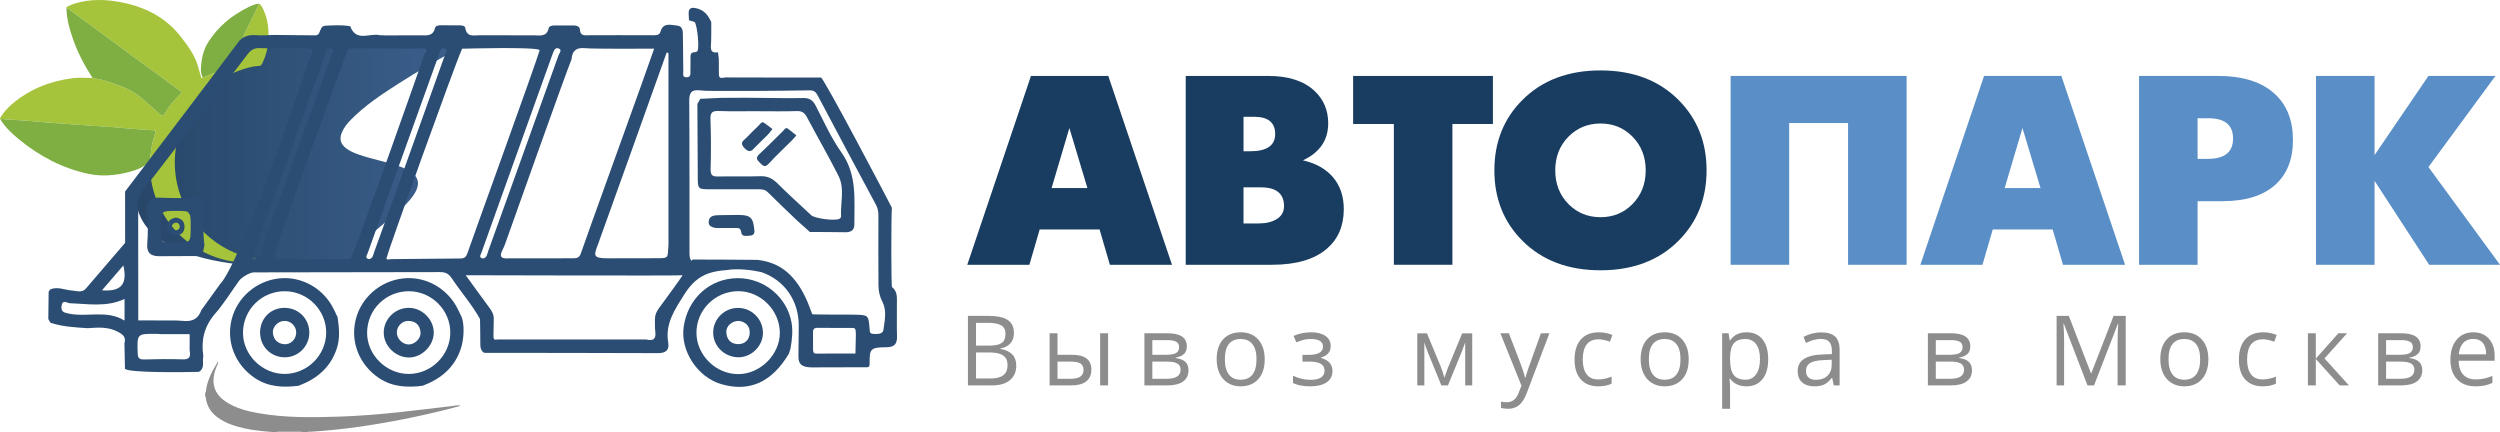 <svg width="370" height="64" viewBox="0 0 370 64" fill="none" xmlns="http://www.w3.org/2000/svg"><g clip-path="url(#clip0_1_1046)"><path d="M38.008 6.049C38.008 6.049 68.742 6.127 69.447 6.039C69.3 6.231 68.55 6.778 68.379 6.871C65.175 8.636 61.991 10.435 58.913 12.412C56.45 13.994 54.008 15.607 51.942 17.708C51.386 18.274 50.886 18.887 50.585 19.632C50.202 20.582 50.401 21.307 51.209 21.935C51.73 22.34 52.328 22.602 52.943 22.825C54.042 23.223 55.176 23.498 56.304 23.799C57.641 24.157 58.993 24.472 60.238 25.104C62.009 26.005 62.322 27.209 61.212 28.863C60.523 29.891 59.616 30.719 58.676 31.506C56.551 33.287 52.828 36.453 52.737 36.732C52.958 36.829 52.497 37.263 52.491 37.59C52.485 37.882 52.789 38.296 52.562 38.42C52.125 38.66 51.099 38.525 50.618 38.642C48.397 39.183 46.131 39.383 43.856 39.45C41.265 39.526 38.673 39.503 36.091 39.219C32.916 38.87 29.78 38.327 26.813 37.094C23.649 35.778 20.984 33.954 20.197 30.321C20.197 29.374 20.197 27.879 20.197 26.932C20.197 26.932 22.89 23.152 25.19 20.161C27.246 17.486 33.093 9.916 34.414 7.848C35.734 5.78 36.687 6.052 38.008 6.049Z" fill="url(#paint0_linear_1_1046)"/><path d="M29.97 11.436C29.949 11.482 29.938 11.558 29.907 11.568C29.785 11.604 29.794 11.492 29.774 11.424C29.643 10.99 29.495 10.559 29.39 10.117C28.972 8.364 27.929 6.968 26.863 5.567C24.522 2.492 21.317 0.94 17.608 0.275C15.463 -0.11 13.315 -0.133 11.195 0.483C10.82 0.591 10.46 0.736 10.112 0.909C9.998 0.966 9.851 0.999 9.836 1.166C10.156 1.306 10.42 1.533 10.698 1.735C11.722 2.482 12.739 3.24 13.76 3.991C14.921 4.844 16.086 5.692 17.246 6.547C18.073 7.157 18.891 7.78 19.721 8.386C21.003 9.322 22.294 10.246 23.575 11.183C24.609 11.939 25.632 12.71 26.664 13.47C26.862 13.616 26.926 13.709 26.698 13.916C25.736 14.793 24.951 15.817 24.287 16.933C24.144 17.174 24.005 17.189 23.787 16.995C22.888 16.197 21.975 15.413 21.073 14.618C20.072 13.738 18.943 13.141 17.701 12.68C16.396 12.196 15.093 11.732 13.707 11.548C12.716 11.511 11.725 11.45 10.735 11.576C7.367 11.999 4.342 13.222 1.748 15.431C1.113 15.971 0.558 16.589 0.128 17.308C0.049 17.438 -0.092 17.57 0.087 17.727C0.144 17.635 0.237 17.617 0.332 17.623C1.473 17.697 2.614 17.763 3.755 17.851C4.896 17.938 6.034 18.057 7.174 18.145C8.526 18.249 9.881 18.333 11.233 18.431C12.069 18.491 12.903 18.568 13.739 18.625C14.748 18.695 15.758 18.741 16.765 18.815C17.588 18.875 18.408 18.969 19.23 19.034C20.396 19.126 21.563 19.218 22.731 19.282C23.07 19.3 23.066 19.425 22.984 19.683C22.747 20.43 22.509 21.176 22.416 21.961C22.338 22.618 22.235 23.273 22.143 23.928C22.291 24.079 22.186 24.257 22.187 24.419C22.224 31.318 27.119 37.261 33.889 38.599C35.773 38.97 37.664 38.98 39.659 38.574C38.99 38.486 38.422 38.432 37.861 38.333C32.114 37.324 27.481 32.914 26.226 27.27C24.517 19.581 29.116 12.075 36.747 10.015C37.303 9.865 37.841 9.775 38.4 9.742C38.618 9.728 38.695 9.605 38.777 9.444C39.413 8.209 39.705 6.885 39.743 5.508C39.782 4.104 39.591 2.734 38.988 1.448C38.833 1.117 38.691 0.764 38.362 0.547C37.665 1.978 36.961 3.405 36.273 4.84C35.467 6.519 34.669 8.201 33.884 9.888C33.767 10.14 33.587 10.275 33.348 10.312C32.574 10.434 31.875 10.771 31.145 11.016C30.75 11.149 30.41 11.435 29.97 11.436Z" fill="#A5C33B"/><path d="M22.142 23.929C22.235 23.273 22.338 22.619 22.416 21.961C22.509 21.177 22.746 20.43 22.984 19.683C23.066 19.426 23.07 19.302 22.731 19.282C21.563 19.218 20.397 19.127 19.23 19.034C18.408 18.97 17.588 18.876 16.765 18.816C15.758 18.742 14.748 18.695 13.739 18.626C12.903 18.569 12.068 18.491 11.233 18.431C9.88 18.334 8.527 18.25 7.174 18.146C6.033 18.057 4.896 17.939 3.755 17.851C2.615 17.763 1.473 17.697 0.332 17.623C0.237 17.617 0.143 17.635 0.087 17.728C0.79 18.837 1.725 19.736 2.729 20.562C5.782 23.075 9.185 24.899 13.087 25.73C15.101 26.159 17.078 25.965 19.055 25.47C20.209 25.182 21.267 24.749 22.142 23.929Z" fill="#7FAF42"/><path d="M13.708 11.549C15.095 11.733 16.397 12.197 17.702 12.681C18.943 13.141 20.073 13.738 21.073 14.619C21.976 15.413 22.888 16.197 23.787 16.995C24.005 17.189 24.144 17.174 24.288 16.934C24.953 15.818 25.736 14.794 26.698 13.917C26.926 13.71 26.863 13.617 26.664 13.47C25.633 12.711 24.609 11.94 23.576 11.183C22.294 10.246 21.003 9.323 19.721 8.387C18.892 7.78 18.073 7.158 17.246 6.548C16.087 5.693 14.922 4.846 13.761 3.992C12.739 3.241 11.723 2.483 10.698 1.736C10.421 1.533 10.157 1.306 9.836 1.167C9.85 2.779 10.284 4.304 10.811 5.807C11.527 7.844 12.529 9.741 13.708 11.549Z" fill="#7FAF42"/><path d="M29.97 11.436C30.41 11.435 30.75 11.149 31.145 11.016C31.876 10.772 32.575 10.435 33.348 10.313C33.588 10.276 33.767 10.14 33.884 9.889C34.669 8.201 35.468 6.519 36.273 4.841C36.962 3.406 37.666 1.979 38.363 0.547C37.757 0.572 37.225 0.832 36.7 1.09C34.286 2.279 32.28 3.939 30.828 6.224C30.02 7.495 29.766 8.916 29.729 10.389C29.719 10.752 29.831 11.101 29.97 11.436Z" fill="#7FAF42"/><path d="M40.516 5.171C42.443 5.191 44.37 5.215 46.297 5.228C46.649 5.231 47.035 5.312 47.243 4.871C47.448 4.436 47.514 3.838 48.163 3.806C49.353 3.746 50.544 3.68 51.732 3.854C51.774 3.86 51.836 3.887 51.847 3.919C52.734 6.268 54.753 4.839 56.229 5.212C56.483 5.276 60.513 5.206 62.245 5.225C63.138 5.234 64.081 5.405 64.377 4.153C64.467 3.772 64.945 3.741 65.316 3.739C66.228 3.734 67.14 3.736 68.052 3.754C68.372 3.761 68.811 3.804 68.863 4.136C69.099 5.621 70.224 5.187 71.115 5.214C71.933 5.239 77.218 5.213 79.04 5.226C79.918 5.232 80.907 5.488 81.195 4.2C81.271 3.863 81.653 3.776 81.984 3.773C82.987 3.762 83.989 3.764 84.991 3.77C85.394 3.773 85.806 3.971 85.822 4.342C85.868 5.402 86.596 5.217 87.24 5.214C88.195 5.209 94.594 5.192 96.837 5.215C97.292 5.219 97.621 5.128 97.772 4.631C98.182 3.284 99.308 3.707 100.192 3.78C101.125 3.857 101.06 4.686 101.069 5.374C101.09 7.108 101.094 8.843 101.128 10.577C101.135 10.934 100.94 11.475 101.647 11.437C102.283 11.404 102.169 10.925 102.179 10.532C102.193 9.939 102.189 9.345 102.195 8.751C102.201 8.257 102.096 7.691 102.898 7.723C103.006 7.727 103.155 7.631 103.223 7.537C103.531 7.116 103.2 3.759 102.816 3.262C102.532 3.176 102.248 3.089 101.964 3.003C101.949 2.639 101.934 2.276 101.919 1.913C101.939 1.277 102.246 1.084 102.877 1.187C104.132 1.391 104.805 2.207 105.268 3.284C105.256 4.466 105.295 5.652 105.215 6.829C105.156 7.698 105.574 7.836 106.272 7.738C106.31 8.084 106.348 8.431 106.386 8.776C106.389 9.509 106.393 10.242 106.396 10.975C106.383 11.815 107.032 11.457 107.385 11.459C112.092 11.481 116.798 11.471 121.505 11.47C122.021 11.723 131.065 28.911 131.996 30.739C131.883 32.569 131.89 42.384 132.019 42.487C132.95 43.231 132.708 44.247 132.739 45.205C132.76 45.874 132.709 48.837 132.755 49.644C132.828 50.906 132.367 51.436 131.028 51.392C128.863 51.422 128.691 51.651 128.705 53.658C128.708 54.088 128.691 54.362 128.312 54.351L120.032 54.374C118.773 54.317 118.129 53.995 118.168 52.705C118.184 51.198 118.212 49.69 118.214 48.183C118.218 44.456 116.076 41.436 112.666 40.269C111.442 39.992 109.227 39.689 107.639 39.96C104.693 40.173 102.944 40.926 101.249 43.622C99.828 45.882 98.422 47.917 98.9 50.727C99.088 51.829 98.511 52.269 97.387 52.265C88.81 52.23 80.233 52.23 71.656 52.219C71.109 51.878 71.085 51.346 71.087 50.777C71.092 49.59 71.059 48.403 71.042 47.215C69.847 45.057 68.206 43.209 66.848 41.166C66.377 40.457 65.849 40.257 65.042 40.27L37.491 40.314C36.837 40.387 35.724 41.086 35.402 41.533C34.228 43.163 33.167 44.89 31.856 46.402C30.234 48.272 29.729 50.34 30.091 52.706C29.899 53.489 30.388 54.462 29.441 55.036C27.623 55.082 19.092 55.216 18.495 54.581C18.47 53.954 18.417 51.06 18.416 50.79C18.675 49.917 18.232 49.531 17.488 49.126C16.025 48.329 14.506 48.468 12.964 48.571C11.108 48.45 9.246 48.358 7.459 47.766C7.355 47.583 7.252 47.399 7.148 47.216C7.166 45.863 7.183 44.51 7.201 43.157C7.285 43.047 7.369 42.938 7.453 42.828L7.464 42.817C8.566 42.38 9.609 42.928 10.681 43.001C11.379 43.049 12.13 43.388 12.727 42.689C14.562 40.538 16.677 38.093 18.517 35.946L18.512 28.345C18.512 28.345 33.221 9.006 35.221 6.299C35.794 5.405 36.872 5.105 37.931 5.206C38.785 5.283 39.654 5.188 40.516 5.171ZM86.606 7.133C85.3 6.993 84.676 7.507 84.594 8.771C83.756 10.745 75.368 34.397 74.716 36.225C74.606 36.472 74.508 36.724 74.383 36.963C73.869 37.953 74.124 38.324 75.269 38.236L84.853 38.227C85.426 38.238 85.775 38.088 85.973 37.487C86.684 35.328 96.011 9.658 96.816 7.201C95.956 7.201 87.764 7.257 86.606 7.133ZM62.845 7.97C63.083 7.634 63.415 7.253 62.659 7.173C62.267 7.132 61.865 7.187 61.468 7.198C60.726 7.198 53.853 7.167 52.253 7.159C51.86 7.157 51.382 7.076 51.326 7.689C51.165 8.034 40.489 37.533 40.344 38.367C44.016 38.367 47.627 38.369 51.239 38.362C51.5 38.361 51.799 38.42 51.986 38.141C53.081 35.749 62.733 8.326 62.845 7.97ZM102.508 38.412C102.508 38.412 110.302 38.42 112.138 38.46C114.147 38.71 116.145 39.465 117.855 41.743C118.93 43.141 119.624 44.858 120.208 46.501C120.174 46.572 126.413 46.567 126.413 46.567C128.523 46.634 128.529 46.574 128.702 48.666C128.732 49.034 128.674 49.372 129.222 49.415C129.827 49.463 130.658 49.443 130.738 48.867C130.944 47.39 131.26 45.975 130.611 44.697C130.163 43.818 130.019 43.059 130.012 42.194C129.988 38.816 129.998 35.437 130.005 32.059C130.007 31.462 129.964 30.908 129.664 30.35C126.756 24.94 123.865 19.52 120.996 14.089C120.724 13.573 120.414 13.363 119.834 13.373C117.271 13.419 114.707 13.432 112.143 13.457C110.308 13.457 108.471 13.457 106.636 13.457C105.63 13.437 104.616 13.492 103.621 13.376C102.37 13.232 101.999 13.666 102.008 14.925C102.063 22.313 102.033 29.701 102.044 37.089C102.045 37.429 101.996 38.308 102.347 38.595L102.508 38.412ZM97.117 38.217C99.087 38.209 98.766 38.219 98.935 36.229C98.935 36.229 98.933 11.806 98.933 7.833C98.843 7.814 98.754 7.795 98.665 7.776C96.619 13.592 89.189 34.236 88.508 36.147C87.827 37.909 87.792 38.218 89.996 38.23L97.117 38.217ZM68.927 40.734C70.15 42.416 71.255 43.962 72.389 45.487C72.779 46.011 73.106 46.535 73.077 47.213C73.062 48.062 73.048 48.91 73.033 49.758C73.027 50.131 73.132 50.377 73.579 50.241L95.617 50.239C96.641 50.506 97.133 50.2 96.984 49.066C96.903 48.454 96.944 47.826 96.929 47.204C96.941 46.593 97.172 46.087 97.542 45.59C98.409 44.425 100.87 41.042 101.022 40.739C100.974 40.829 68.819 40.734 68.927 40.734ZM126.605 52.32C126.668 48.712 126.837 48.537 126.114 48.537C125.387 48.519 121.708 48.546 120.982 48.523C120.526 48.508 120.319 48.71 120.325 49.171C120.338 50.033 120.325 50.896 120.332 51.759C120.334 52.049 120.419 52.347 120.765 52.331L126.605 52.32ZM27.847 49.452C26.562 49.453 25.276 49.454 23.991 49.455C23.717 49.44 23.443 49.414 23.169 49.412C20.247 49.388 20.28 49.388 20.382 52.31C20.409 53.077 20.689 53.213 21.363 53.198C23.241 53.155 25.123 53.109 26.999 53.187C28.092 53.233 28.246 52.75 28.064 51.88C28.066 51.146 28.069 50.412 28.072 49.678C28.11 49.492 28.032 49.419 27.847 49.452ZM20.464 47.212C20.43 47.388 20.485 47.473 20.677 47.417C21.78 47.42 22.882 47.424 23.985 47.427C25.025 47.444 26.072 47.388 27.102 47.496C28.448 47.638 29.355 47.19 29.799 45.895C30.721 44.614 31.644 43.333 32.566 42.053C35.657 38.913 45.245 10.655 45.748 8.772C46.522 7.168 46.522 7.165 44.752 7.157C42.647 7.148 40.541 7.188 38.438 7.12C37.606 7.093 37.129 7.395 36.639 8.037C31.551 14.713 26.441 21.373 21.298 28.006C20.642 28.852 20.216 29.668 20.453 30.739C20.452 32.568 20.46 45.382 20.464 47.212ZM57.32 37.872C56.929 38.631 57.612 38.355 57.843 38.353C61.279 38.333 64.715 38.27 68.15 38.257C68.785 38.254 69.015 37.967 69.198 37.424C69.981 35.096 79.232 9.655 79.878 7.401C79.116 6.905 68.8 7.204 68.609 7.207C68.444 7.154 68.349 7.213 68.326 7.384C67.301 9.605 57.377 37.277 57.32 37.872ZM37.788 38.356C38.384 38.283 38.403 37.785 38.53 37.432C42.055 27.652 45.568 17.867 49.065 8.077C49.161 7.806 49.649 7.395 49.052 7.18C48.533 6.993 48.344 7.425 48.218 7.85C48.154 8.068 48.052 8.274 47.975 8.489C45.376 15.743 42.779 22.999 40.177 30.252C39.314 32.656 38.423 35.051 37.582 37.462C37.487 37.731 37.036 38.266 37.788 38.356ZM54.629 38.357C55.232 38.206 55.24 37.68 55.385 37.28C57.032 32.744 58.669 28.204 60.3 23.663C62.177 18.434 64.046 13.203 65.91 7.971C66 7.717 66.377 7.382 65.864 7.187C65.5 7.048 65.259 7.287 65.126 7.617C65.024 7.871 64.939 8.131 64.847 8.389C62.613 14.601 60.377 20.812 58.146 27.026C56.9 30.495 55.656 33.966 54.429 37.443C54.322 37.746 53.92 38.218 54.629 38.357ZM71.508 38.26C72.088 38.098 72.098 37.592 72.246 37.181C73.571 33.498 74.894 29.813 76.219 26.129C78.376 20.133 80.537 14.138 82.68 8.137C82.786 7.842 83.215 7.432 82.726 7.193C82.236 6.954 82.006 7.387 81.86 7.803C81.785 8.017 81.698 8.228 81.621 8.442C79.148 15.343 76.676 22.245 74.204 29.146C73.222 31.889 72.24 34.632 71.261 37.376C71.136 37.724 70.792 38.156 71.508 38.26ZM18.433 44.247C15.743 45.499 13.041 44.966 10.367 44.883C9.934 44.869 9.254 44.248 9.109 45.277C8.985 46.159 9.476 46.265 10.21 46.417C12.919 46.98 15.803 45.821 18.433 47.445C18.433 46.313 18.433 45.355 18.433 44.247ZM15.094 42.965C17.943 43.188 18.887 42.062 18.258 39.285C17.198 40.518 16.179 41.703 15.094 42.965Z" fill="#2B4D73"/><path d="M68.334 46.939C68.715 47.953 68.721 49.975 68.234 51.502C67.32 54.374 65.279 56.067 62.556 57.092C60.285 57.379 58.091 57.288 56.097 55.956C53.178 54.007 51.812 50.599 52.653 47.262C53.472 44.015 56.301 41.569 59.661 41.205C63.033 40.839 66.312 42.707 67.805 45.846C67.979 46.212 68.157 46.575 68.334 46.939ZM60.55 43.102C57.11 43.078 54.336 45.821 54.33 49.253C54.324 52.53 57.174 55.347 60.49 55.343C63.837 55.339 66.62 52.581 66.644 49.245C66.667 45.917 63.897 43.124 60.55 43.102Z" fill="#2B4D73"/><path d="M117 51.556C116.921 51.812 116.843 52.067 116.764 52.323C114.255 56.57 110.904 58.079 106.721 56.843C103.216 55.808 100.674 51.918 101.184 48.368C101.791 44.143 105.084 41.181 109.19 41.167C113.115 41.154 116.507 44.01 117.15 47.756C117.374 49.058 117.212 50.296 117 51.556ZM109.256 43.096C105.826 43.105 103.042 45.898 103.075 49.297C103.107 52.586 105.961 55.381 109.277 55.37C112.546 55.359 115.45 52.442 115.414 49.208C115.376 45.884 112.558 43.087 109.256 43.096Z" fill="#2B4D73"/><path d="M106.639 14.484C107.83 14.478 109.021 14.472 110.212 14.466C110.49 14.468 110.769 14.47 111.048 14.472C111.413 14.476 111.778 14.48 112.142 14.484C114.388 14.499 116.634 14.554 118.879 14.507C119.792 14.488 120.295 14.827 120.705 15.612C121.929 17.958 123.007 20.42 124.531 22.562C126.894 25.885 126.417 29.566 126.448 33.219C126.455 34.09 125.915 34.387 125.091 34.372C123.348 34.34 121.606 34.344 119.864 34.333C119.232 33.769 118.601 33.203 117.969 32.639C116.526 31.252 115.062 29.884 113.651 28.464C113.197 28.008 112.697 28.013 112.149 28.014C109.818 28.016 107.486 28.015 105.155 28.012C103.264 28.009 103.274 28.006 103.268 26.047C103.256 22.494 103.231 18.941 103.211 15.388C103.358 15.133 103.506 14.878 103.653 14.623C104.647 14.576 105.643 14.53 106.639 14.484ZM112.168 16.461C112.168 16.458 112.168 16.456 112.168 16.453C110.242 16.453 108.314 16.502 106.39 16.432C105.456 16.398 105.115 16.616 105.148 17.617C105.231 20.083 105.248 22.555 105.171 25.021C105.141 25.996 105.503 26.141 106.339 26.121C108.402 26.072 110.469 26.152 112.53 26.079C113.588 26.042 114.332 26.412 115.064 27.141C116.684 28.756 118.385 30.291 120.059 31.853C120.595 32.353 123.65 32.732 124.243 32.376C124.346 32.314 124.485 32.18 124.479 32.087C124.354 30.061 125.061 27.939 124.094 26.02C122.616 23.088 120.963 20.242 119.423 17.34C119.085 16.705 118.712 16.416 117.948 16.441C116.023 16.504 114.095 16.461 112.168 16.461Z" fill="#2B4D73"/><path d="M21.785 36.228C21.922 34.397 21.92 32.566 21.786 30.735C21.836 29.574 22.461 29.199 23.588 29.25C25.278 29.328 26.976 29.337 28.666 29.275C29.83 29.233 30.171 29.711 30.162 30.815C30.146 32.63 29.994 34.452 30.259 36.263C30.103 36.851 30.196 37.555 29.497 37.892C27.662 37.9 25.826 37.908 23.991 37.916C22.786 37.963 21.725 37.822 21.785 36.228ZM28.223 33.581C28.221 31.233 28.221 31.233 26.309 31.216C23.763 31.193 23.763 31.193 23.78 33.824C23.794 35.937 23.794 35.937 25.836 35.94C28.224 35.943 28.224 35.943 28.223 33.581Z" fill="#2B4D73"/><path d="M111.638 34.027C111.638 34.027 111.829 34.821 111.042 34.871C110.542 34.898 109.762 35.095 109.705 34.395C109.624 33.708 109.267 33.736 108.805 33.748L106.615 33.746C106.615 33.746 104.979 33.917 104.888 32.991C104.841 31.764 105.921 31.872 106.632 31.841L109.251 31.81C111.067 31.816 111.477 32.193 111.638 34.027Z" fill="#2B4D73"/><path d="M45.779 49.268C45.759 51.292 44.099 52.916 42.086 52.881C40.024 52.846 38.456 51.212 38.493 49.139C38.53 47.064 40.124 45.52 42.187 45.562C44.235 45.605 45.8 47.219 45.779 49.268ZM43.84 49.217C43.838 48.257 43.045 47.474 42.091 47.491C41.161 47.508 40.293 48.374 40.386 49.278C40.489 50.268 41.096 50.865 42.088 50.945C43.031 51.023 43.843 50.173 43.84 49.217Z" fill="#2B4D73"/><path d="M60.545 45.56C62.512 45.581 64.226 47.322 64.196 49.272C64.166 51.22 62.356 52.969 60.432 52.909C58.445 52.847 56.756 51.108 56.792 49.159C56.83 47.162 58.522 45.538 60.545 45.56ZM58.728 49.228C58.733 50.139 59.589 50.986 60.496 50.982C61.385 50.978 62.305 50.094 62.24 49.203C62.163 48.154 61.563 47.528 60.475 47.495C59.52 47.465 58.722 48.284 58.728 49.228Z" fill="#2B4D73"/><path d="M109.281 45.569C111.293 45.596 112.923 47.257 112.919 49.272C112.914 51.245 111.151 52.947 109.186 52.876C107.135 52.803 105.517 51.151 105.55 49.165C105.584 47.158 107.26 45.542 109.281 45.569ZM109.406 47.496C108.348 47.454 107.459 48.244 107.493 49.158C107.532 50.211 108.149 50.896 109.183 50.931C110.226 50.968 110.922 50.3 110.959 49.263C110.996 48.211 110.31 47.639 109.406 47.496Z" fill="#2B4D73"/><path d="M117.854 20.034C117.532 20.405 117.395 20.584 117.237 20.743C116.074 21.905 114.867 23.026 113.758 24.237C113.163 24.887 112.889 24.482 112.475 24.095C112.025 23.672 111.789 23.355 112.38 22.811C113.589 21.699 114.725 20.509 115.907 19.367C116.101 19.179 116.26 18.753 116.671 19.086C117.057 19.398 117.446 19.707 117.854 20.034Z" fill="#2B4D73"/><path d="M114.316 19.102C113.975 19.525 113.826 19.747 113.64 19.933C113.03 20.547 112.394 21.136 111.791 21.758C111.302 22.265 110.984 22.731 110.201 21.939C109.377 21.105 110.042 20.819 110.479 20.371C111.084 19.752 111.692 19.135 112.322 18.541C112.528 18.346 112.7 17.93 113.094 18.182C113.512 18.452 113.892 18.78 114.316 19.102Z" fill="#2B4D73"/><path d="M26.028 32.205C26.75 32.322 27.29 32.67 27.308 33.502C27.326 34.323 26.859 34.812 26.068 34.831C25.284 34.851 24.771 34.4 24.748 33.578C24.726 32.756 25.229 32.352 26.028 32.205ZM26.625 33.52C26.526 33.179 26.373 32.913 25.98 32.967C25.616 33.017 25.409 33.27 25.459 33.613C25.497 33.88 25.719 34.093 26.029 34.081C26.381 34.066 26.593 33.869 26.625 33.52Z" fill="#2B4D73"/><path d="M49.967 46.939C50.173 48.465 50.354 49.975 49.868 51.502C48.954 54.374 46.912 56.067 44.189 57.092C41.918 57.379 39.725 57.288 37.73 55.956C34.811 54.007 33.445 50.599 34.286 47.262C35.105 44.015 37.935 41.569 41.295 41.205C44.667 40.839 47.945 42.707 49.439 45.846C49.613 46.212 49.791 46.575 49.967 46.939ZM42.183 43.102C38.743 43.078 35.969 45.821 35.963 49.253C35.957 52.53 38.807 55.347 42.123 55.343C45.47 55.339 48.253 52.581 48.276 49.245C48.3 45.917 45.53 43.124 42.183 43.102Z" fill="#2B4D73"/><path d="M30.361 58.18C30.546 57.958 30.487 57.676 30.537 57.424C30.817 56.017 31.468 54.782 32.257 53.525C32.349 53.723 32.257 53.815 32.212 53.912C31.919 54.55 31.681 55.205 31.612 55.908C31.454 57.532 32.211 58.684 33.533 59.525C34.957 60.43 36.558 60.843 38.192 61.137C42.189 61.854 46.223 61.795 50.257 61.657C53.125 61.559 55.986 61.33 58.84 61.029C61.422 60.757 63.998 60.43 66.578 60.134C67.083 60.076 67.583 59.958 68.144 59.997C68.014 60.143 67.865 60.15 67.728 60.186C63.033 61.431 58.282 62.413 53.475 63.117C50.968 63.485 48.448 63.742 45.918 63.901C45.775 63.91 45.595 63.82 45.486 63.999C45.23 63.999 44.976 63.999 44.72 63.999C44.673 63.887 44.573 63.895 44.479 63.895C43.364 63.895 42.25 63.897 41.135 63.898C41.041 63.898 40.941 63.89 40.891 63.999C40.667 63.999 40.444 63.999 40.221 63.999C40.16 63.858 40.031 63.912 39.93 63.904C38.725 63.806 37.522 63.684 36.337 63.43C34.899 63.121 33.505 62.7 32.286 61.837C31.261 61.113 30.62 60.152 30.46 58.894C30.449 58.807 30.485 58.697 30.36 58.656C30.361 58.498 30.361 58.339 30.361 58.18Z" fill="#8E8D8D"/><path d="M173.453 39.187H164.262L162.737 33.956H153.873L152.347 39.187H143.156L152.583 11.238H164.026L173.453 39.187ZM160.938 27.837L158.268 18.949L155.634 27.837H160.938Z" fill="#183D61"/><path d="M198.881 30.95C198.881 33.412 198.052 35.361 196.393 36.797C194.552 38.39 191.84 39.186 188.256 39.186H175.487V11.238H187.693C190.683 11.238 192.966 11.974 194.54 13.446C195.896 14.713 196.574 16.312 196.574 18.243C196.574 20.741 195.327 22.57 192.832 23.729C194.733 24.163 196.211 24.99 197.265 26.208C198.342 27.463 198.881 29.044 198.881 30.95ZM188.728 19.836C188.728 18.134 187.687 17.283 185.604 17.283H184.042V22.388H185.005C187.487 22.388 188.728 21.538 188.728 19.836ZM190.035 30.516C190.035 28.658 188.898 27.729 186.621 27.729H184.041V33.069H186.275C187.353 33.069 188.231 32.864 188.909 32.453C189.66 32.007 190.035 31.361 190.035 30.516Z" fill="#183D61"/><path d="M220.95 18.351H214.956V39.186H206.292V18.351H200.261V11.238H220.95V18.351Z" fill="#183D61"/><path d="M252.573 25.212C252.573 29.376 251.198 32.84 248.449 35.603C245.543 38.536 241.686 40.002 236.879 40.002C232.072 40.002 228.209 38.536 225.29 35.603C222.541 32.84 221.167 29.376 221.167 25.212C221.167 21.049 222.541 17.585 225.29 14.822C228.209 11.89 232.072 10.423 236.879 10.423C241.686 10.423 245.543 11.889 248.449 14.822C251.198 17.585 252.573 21.049 252.573 25.212ZM243.564 25.212C243.564 23.197 242.903 21.526 241.584 20.199C240.313 18.92 238.744 18.28 236.88 18.28C235.015 18.28 233.441 18.92 232.157 20.199C230.837 21.526 230.177 23.198 230.177 25.212C230.177 27.228 230.837 28.899 232.157 30.227C233.441 31.506 235.014 32.145 236.88 32.145C238.744 32.145 240.313 31.506 241.584 30.227C242.903 28.899 243.564 27.228 243.564 25.212Z" fill="#183D61"/><path d="M282.179 39.187H273.515V18.207H264.797V39.187H256.132V11.238H282.179V39.187V39.187Z" fill="#5A8EC6"/><path d="M314.51 39.187H305.32L303.793 33.956H294.929L293.404 39.187H284.213L293.64 11.238H305.083L314.51 39.187ZM301.996 27.837L299.326 18.949L296.691 27.837H301.996Z" fill="#5A8EC6"/><path d="M339.358 20.723C339.358 23.608 338.462 25.837 336.67 27.412C334.878 28.987 332.299 29.774 328.932 29.774H325.245V39.187H316.581V11.238H328.224C331.942 11.238 334.763 12.131 336.688 13.916C338.468 15.558 339.358 17.827 339.358 20.723ZM330.494 20.506C330.494 18.503 329.277 17.501 326.843 17.501H325.245V23.511H326.77C329.253 23.511 330.494 22.509 330.494 20.506Z" fill="#5A8EC6"/><path d="M370 39.187H359.519L351.436 26.77V39.187H342.772V11.238H351.436V22.949L359.41 11.238H369.327L359.41 24.724L370 39.187Z" fill="#5A8EC6"/><path d="M143.251 46.745H146.168C147.539 46.745 148.53 46.949 149.142 47.357C149.754 47.766 150.061 48.411 150.061 49.293C150.061 49.904 149.89 50.407 149.549 50.803C149.207 51.2 148.709 51.457 148.055 51.574V51.644C149.623 51.911 150.407 52.733 150.407 54.108C150.407 55.028 150.095 55.746 149.471 56.262C148.847 56.778 147.975 57.037 146.854 57.037H143.252V46.745H143.251ZM144.452 51.151H146.429C147.277 51.151 147.887 51.019 148.258 50.754C148.63 50.489 148.816 50.042 148.816 49.413C148.816 48.836 148.609 48.419 148.195 48.164C147.78 47.908 147.121 47.78 146.217 47.78H144.451V51.151H144.452ZM144.452 52.165V56.016H146.606C147.44 56.016 148.067 55.856 148.488 55.534C148.91 55.213 149.12 54.709 149.12 54.024C149.12 53.386 148.905 52.917 148.474 52.616C148.043 52.316 147.387 52.166 146.507 52.166H144.452V52.165Z" fill="#8E8D8D"/><path d="M156.513 52.51H158.626C159.61 52.51 160.339 52.692 160.812 53.056C161.285 53.419 161.521 53.963 161.521 54.685C161.521 55.46 161.27 56.045 160.769 56.442C160.268 56.839 159.529 57.036 158.554 57.036H155.34V49.321H156.513V52.51H156.513ZM156.513 53.517V56.058H158.498C159.741 56.058 160.363 55.624 160.363 54.756C160.363 54.324 160.219 54.009 159.932 53.812C159.645 53.615 159.155 53.517 158.463 53.517H156.513ZM163.994 57.036H162.821V49.321H163.994V57.036Z" fill="#8E8D8D"/><path d="M175.653 51.257C175.653 51.759 175.509 52.14 175.219 52.401C174.929 52.661 174.523 52.836 174.001 52.925V52.989C174.66 53.078 175.141 53.27 175.445 53.566C175.748 53.862 175.9 54.27 175.9 54.792C175.9 55.51 175.635 56.063 175.106 56.453C174.576 56.842 173.802 57.037 172.785 57.037H169.373V49.321H172.771C174.693 49.321 175.653 49.966 175.653 51.257ZM174.509 51.37C174.509 50.994 174.364 50.728 174.074 50.571C173.785 50.414 173.346 50.335 172.757 50.335H170.546V52.51H172.531C173.256 52.51 173.768 52.421 174.064 52.243C174.361 52.064 174.509 51.774 174.509 51.37ZM174.727 54.714C174.727 54.296 174.568 53.992 174.25 53.802C173.932 53.612 173.406 53.517 172.672 53.517H170.545V56.059H172.7C174.052 56.058 174.727 55.61 174.727 54.714Z" fill="#8E8D8D"/><path d="M187.178 53.172C187.178 54.429 186.86 55.412 186.225 56.117C185.589 56.824 184.711 57.177 183.59 57.177C182.898 57.177 182.283 57.015 181.746 56.691C181.21 56.367 180.795 55.903 180.503 55.297C180.212 54.691 180.066 53.983 180.066 53.171C180.066 51.913 180.381 50.934 181.012 50.231C181.643 49.53 182.518 49.179 183.639 49.179C184.723 49.179 185.583 49.538 186.221 50.256C186.859 50.975 187.178 51.947 187.178 53.172ZM181.28 53.172C181.28 54.157 181.478 54.908 181.873 55.424C182.269 55.94 182.85 56.199 183.618 56.199C184.385 56.199 184.968 55.942 185.366 55.428C185.764 54.914 185.963 54.162 185.963 53.172C185.963 52.191 185.764 51.446 185.366 50.937C184.968 50.427 184.381 50.173 183.604 50.173C182.836 50.173 182.257 50.424 181.866 50.926C181.475 51.428 181.28 52.177 181.28 53.172Z" fill="#8E8D8D"/><path d="M193.603 52.524C195.068 52.524 195.8 52.121 195.8 51.313C195.8 50.553 195.207 50.173 194.02 50.173C193.658 50.173 193.328 50.205 193.032 50.271C192.735 50.337 192.346 50.468 191.866 50.665L191.449 49.715C192.25 49.358 193.123 49.18 194.07 49.18C194.96 49.18 195.661 49.362 196.175 49.725C196.688 50.089 196.945 50.586 196.945 51.214C196.945 52.078 196.462 52.643 195.497 52.911V52.967C196.09 53.141 196.523 53.388 196.796 53.71C197.07 54.031 197.206 54.434 197.206 54.917C197.206 55.631 196.918 56.186 196.341 56.582C195.764 56.979 194.967 57.177 193.95 57.177C192.834 57.177 191.972 57.011 191.365 56.677V55.607C192.227 56.011 193.098 56.213 193.978 56.213C194.656 56.213 195.168 56.097 195.514 55.865C195.861 55.632 196.034 55.298 196.034 54.862C196.034 53.965 195.301 53.517 193.837 53.517H192.763V52.525H193.603V52.524Z" fill="#8E8D8D"/><path d="M213.778 55.91L213.997 55.255L214.3 54.424L216.398 49.334H217.888V57.036H216.849V50.665L216.708 51.073L216.299 52.15L214.3 57.036H213.318L211.319 52.136C211.069 51.507 210.897 51.017 210.803 50.664V57.035H209.758V49.335H211.191L213.218 54.228C213.422 54.744 213.608 55.305 213.778 55.91Z" fill="#8E8D8D"/><path d="M222.054 49.321H223.311L225.006 53.72C225.378 54.725 225.609 55.45 225.698 55.896H225.755C225.816 55.657 225.945 55.247 226.14 54.667C226.335 54.088 226.975 52.305 228.058 49.321H229.315L225.987 58.106C225.658 58.974 225.273 59.59 224.832 59.954C224.392 60.317 223.851 60.499 223.212 60.499C222.853 60.499 222.501 60.459 222.152 60.38V59.443C222.411 59.5 222.7 59.528 223.021 59.528C223.826 59.528 224.401 59.077 224.744 58.176L225.175 57.078L222.054 49.321Z" fill="#8E8D8D"/><path d="M236.56 57.177C235.439 57.177 234.571 56.833 233.956 56.146C233.342 55.458 233.035 54.486 233.035 53.228C233.035 51.937 233.347 50.94 233.971 50.236C234.595 49.532 235.483 49.181 236.638 49.181C237.01 49.181 237.382 49.221 237.753 49.3C238.125 49.38 238.418 49.474 238.629 49.582L238.269 50.575C238.01 50.471 237.728 50.386 237.422 50.318C237.115 50.25 236.845 50.216 236.61 50.216C235.037 50.216 234.25 51.215 234.25 53.215C234.25 54.163 234.442 54.89 234.826 55.397C235.209 55.904 235.778 56.157 236.531 56.157C237.177 56.157 237.838 56.019 238.516 55.742V56.777C237.998 57.043 237.346 57.177 236.56 57.177Z" fill="#8E8D8D"/><path d="M249.928 53.172C249.928 54.429 249.61 55.412 248.974 56.117C248.338 56.824 247.46 57.177 246.34 57.177C245.647 57.177 245.033 57.015 244.496 56.691C243.959 56.367 243.545 55.903 243.253 55.297C242.961 54.691 242.815 53.983 242.815 53.171C242.815 51.913 243.13 50.934 243.761 50.231C244.392 49.53 245.268 49.179 246.389 49.179C247.472 49.179 248.332 49.538 248.97 50.256C249.609 50.975 249.928 51.947 249.928 53.172ZM244.03 53.172C244.03 54.157 244.228 54.908 244.623 55.424C245.019 55.94 245.6 56.199 246.368 56.199C247.135 56.199 247.718 55.942 248.116 55.428C248.514 54.914 248.713 54.162 248.713 53.172C248.713 52.191 248.514 51.446 248.116 50.937C247.718 50.427 247.131 50.173 246.354 50.173C245.587 50.173 245.007 50.424 244.617 50.926C244.225 51.428 244.03 52.177 244.03 53.172Z" fill="#8E8D8D"/><path d="M258.479 57.177C257.976 57.177 257.515 57.085 257.098 56.899C256.682 56.713 256.332 56.428 256.049 56.044H255.964C256.021 56.494 256.049 56.921 256.049 57.325V60.5H254.877V49.321H255.83L255.993 50.377H256.049C256.351 49.955 256.702 49.649 257.102 49.462C257.502 49.274 257.961 49.18 258.479 49.18C259.506 49.18 260.297 49.53 260.856 50.229C261.414 50.928 261.693 51.909 261.693 53.172C261.693 54.439 261.409 55.423 260.842 56.125C260.274 56.827 259.487 57.177 258.479 57.177ZM258.31 50.173C257.519 50.173 256.947 50.391 256.594 50.827C256.24 51.264 256.059 51.958 256.05 52.911V53.172C256.05 54.255 256.231 55.031 256.594 55.498C256.956 55.965 257.538 56.199 258.338 56.199C259.007 56.199 259.531 55.929 259.91 55.389C260.289 54.85 260.479 54.106 260.479 53.158C260.479 52.196 260.289 51.458 259.91 50.944C259.531 50.43 258.997 50.173 258.31 50.173Z" fill="#8E8D8D"/><path d="M271.396 57.036L271.163 55.938H271.106C270.72 56.421 270.335 56.749 269.951 56.92C269.567 57.091 269.088 57.177 268.514 57.177C267.746 57.177 267.144 56.98 266.709 56.586C266.273 56.191 266.055 55.631 266.055 54.904C266.055 53.346 267.305 52.529 269.806 52.454L271.119 52.412V51.933C271.119 51.328 270.989 50.881 270.727 50.592C270.466 50.304 270.048 50.16 269.473 50.16C268.828 50.16 268.098 50.357 267.284 50.751L266.924 49.857C267.305 49.651 267.723 49.488 268.178 49.371C268.632 49.254 269.088 49.195 269.544 49.195C270.468 49.195 271.152 49.399 271.596 49.807C272.042 50.216 272.264 50.87 272.264 51.772V57.038H271.396V57.036ZM268.747 56.213C269.477 56.213 270.05 56.014 270.467 55.615C270.883 55.216 271.092 54.657 271.092 53.939V53.242L269.92 53.291C268.987 53.324 268.314 53.469 267.903 53.724C267.491 53.98 267.285 54.378 267.285 54.917C267.285 55.34 267.413 55.661 267.67 55.882C267.926 56.102 268.286 56.213 268.747 56.213Z" fill="#8E8D8D"/><path d="M291.606 51.257C291.606 51.759 291.462 52.14 291.172 52.401C290.882 52.661 290.476 52.836 289.954 52.925V52.989C290.613 53.078 291.095 53.27 291.399 53.566C291.702 53.862 291.854 54.27 291.854 54.792C291.854 55.51 291.589 56.063 291.059 56.453C290.529 56.842 289.756 57.037 288.738 57.037H285.326V49.321H288.724C290.646 49.321 291.606 49.966 291.606 51.257ZM290.462 51.37C290.462 50.994 290.316 50.728 290.027 50.571C289.738 50.414 289.299 50.335 288.71 50.335H286.499V52.51H288.484C289.209 52.51 289.72 52.421 290.017 52.243C290.313 52.064 290.462 51.774 290.462 51.37ZM290.681 54.714C290.681 54.296 290.522 53.992 290.204 53.802C289.886 53.612 289.36 53.517 288.625 53.517H286.499V56.059H288.653C290.005 56.058 290.681 55.61 290.681 54.714Z" fill="#8E8D8D"/><path d="M308.949 57.036L305.445 47.913H305.389C305.454 48.636 305.487 49.494 305.487 50.489V57.036H304.378V46.745H306.186L309.457 55.234H309.513L312.812 46.745H314.607V57.037H313.406V50.405C313.406 49.645 313.439 48.819 313.505 47.927H313.448L309.917 57.037H308.949V57.036Z" fill="#8E8D8D"/><path d="M326.838 53.172C326.838 54.429 326.52 55.412 325.884 56.117C325.248 56.824 324.369 57.177 323.249 57.177C322.557 57.177 321.942 57.015 321.406 56.691C320.869 56.367 320.454 55.903 320.163 55.297C319.871 54.691 319.724 53.983 319.724 53.171C319.724 51.913 320.04 50.934 320.671 50.231C321.302 49.53 322.178 49.179 323.299 49.179C324.381 49.179 325.242 49.538 325.88 50.256C326.519 50.975 326.838 51.947 326.838 53.172ZM320.94 53.172C320.94 54.157 321.138 54.908 321.533 55.424C321.929 55.94 322.51 56.199 323.278 56.199C324.045 56.199 324.628 55.942 325.026 55.428C325.424 54.914 325.623 54.162 325.623 53.172C325.623 52.191 325.424 51.446 325.026 50.937C324.628 50.427 324.04 50.173 323.264 50.173C322.496 50.173 321.917 50.424 321.527 50.926C321.135 51.428 320.94 52.177 320.94 53.172Z" fill="#8E8D8D"/><path d="M334.881 57.177C333.76 57.177 332.892 56.833 332.278 56.146C331.663 55.458 331.356 54.486 331.356 53.228C331.356 51.937 331.668 50.94 332.292 50.236C332.916 49.532 333.804 49.181 334.959 49.181C335.331 49.181 335.703 49.221 336.074 49.3C336.446 49.38 336.739 49.474 336.95 49.582L336.59 50.575C336.331 50.471 336.049 50.386 335.743 50.318C335.436 50.25 335.166 50.216 334.931 50.216C333.358 50.216 332.571 51.215 332.571 53.215C332.571 54.163 332.763 54.89 333.147 55.397C333.53 55.904 334.099 56.157 334.852 56.157C335.498 56.157 336.159 56.019 336.837 55.742V56.777C336.319 57.043 335.667 57.177 334.881 57.177Z" fill="#8E8D8D"/><path d="M346.08 49.321H347.366L344.025 53.045L347.642 57.036H346.271L342.74 53.129V57.036H341.568V49.321H342.74V53.073L346.08 49.321Z" fill="#8E8D8D"/><path d="M358.248 51.257C358.248 51.759 358.104 52.14 357.814 52.401C357.524 52.661 357.118 52.836 356.596 52.925V52.989C357.256 53.078 357.737 53.27 358.041 53.566C358.344 53.862 358.496 54.27 358.496 54.792C358.496 55.51 358.231 56.063 357.701 56.453C357.172 56.842 356.398 57.037 355.381 57.037H351.969V49.321H355.366C357.287 49.321 358.248 49.966 358.248 51.257ZM357.104 51.37C357.104 50.994 356.959 50.728 356.67 50.571C356.38 50.414 355.941 50.335 355.352 50.335H353.141V52.51H355.126C355.852 52.51 356.363 52.421 356.659 52.243C356.955 52.064 357.104 51.774 357.104 51.37ZM357.323 54.714C357.323 54.296 357.164 53.992 356.846 53.802C356.528 53.612 356.002 53.517 355.267 53.517H353.141V56.059H355.295C356.647 56.058 357.323 55.61 357.323 54.714Z" fill="#8E8D8D"/><path d="M366.361 57.177C365.218 57.177 364.314 56.83 363.653 56.135C362.991 55.441 362.66 54.476 362.66 53.242C362.66 51.998 362.967 51.01 363.582 50.278C364.196 49.546 365.021 49.18 366.057 49.18C367.028 49.18 367.795 49.498 368.36 50.134C368.925 50.77 369.208 51.609 369.208 52.65V53.39H363.875C363.898 54.295 364.128 54.983 364.563 55.452C364.999 55.922 365.612 56.156 366.404 56.156C367.237 56.156 368.061 55.983 368.876 55.635V56.677C368.461 56.855 368.07 56.983 367.7 57.06C367.33 57.138 366.884 57.177 366.361 57.177ZM366.043 50.159C365.422 50.159 364.926 50.361 364.557 50.764C364.187 51.169 363.969 51.726 363.903 52.44H367.95C367.95 51.703 367.785 51.139 367.455 50.747C367.127 50.355 366.656 50.159 366.043 50.159Z" fill="#8E8D8D"/></g><defs><linearGradient id="paint0_linear_1_1046" x1="20.197" y1="22.764" x2="69.447" y2="22.764" gradientUnits="userSpaceOnUse"><stop stop-color="#274668"/><stop offset="1" stop-color="#3B608D"/></linearGradient><clipPath id="clip0_1_1046"><path fill="#fff" d="M0 0H370V64H0z"/></clipPath></defs></svg>